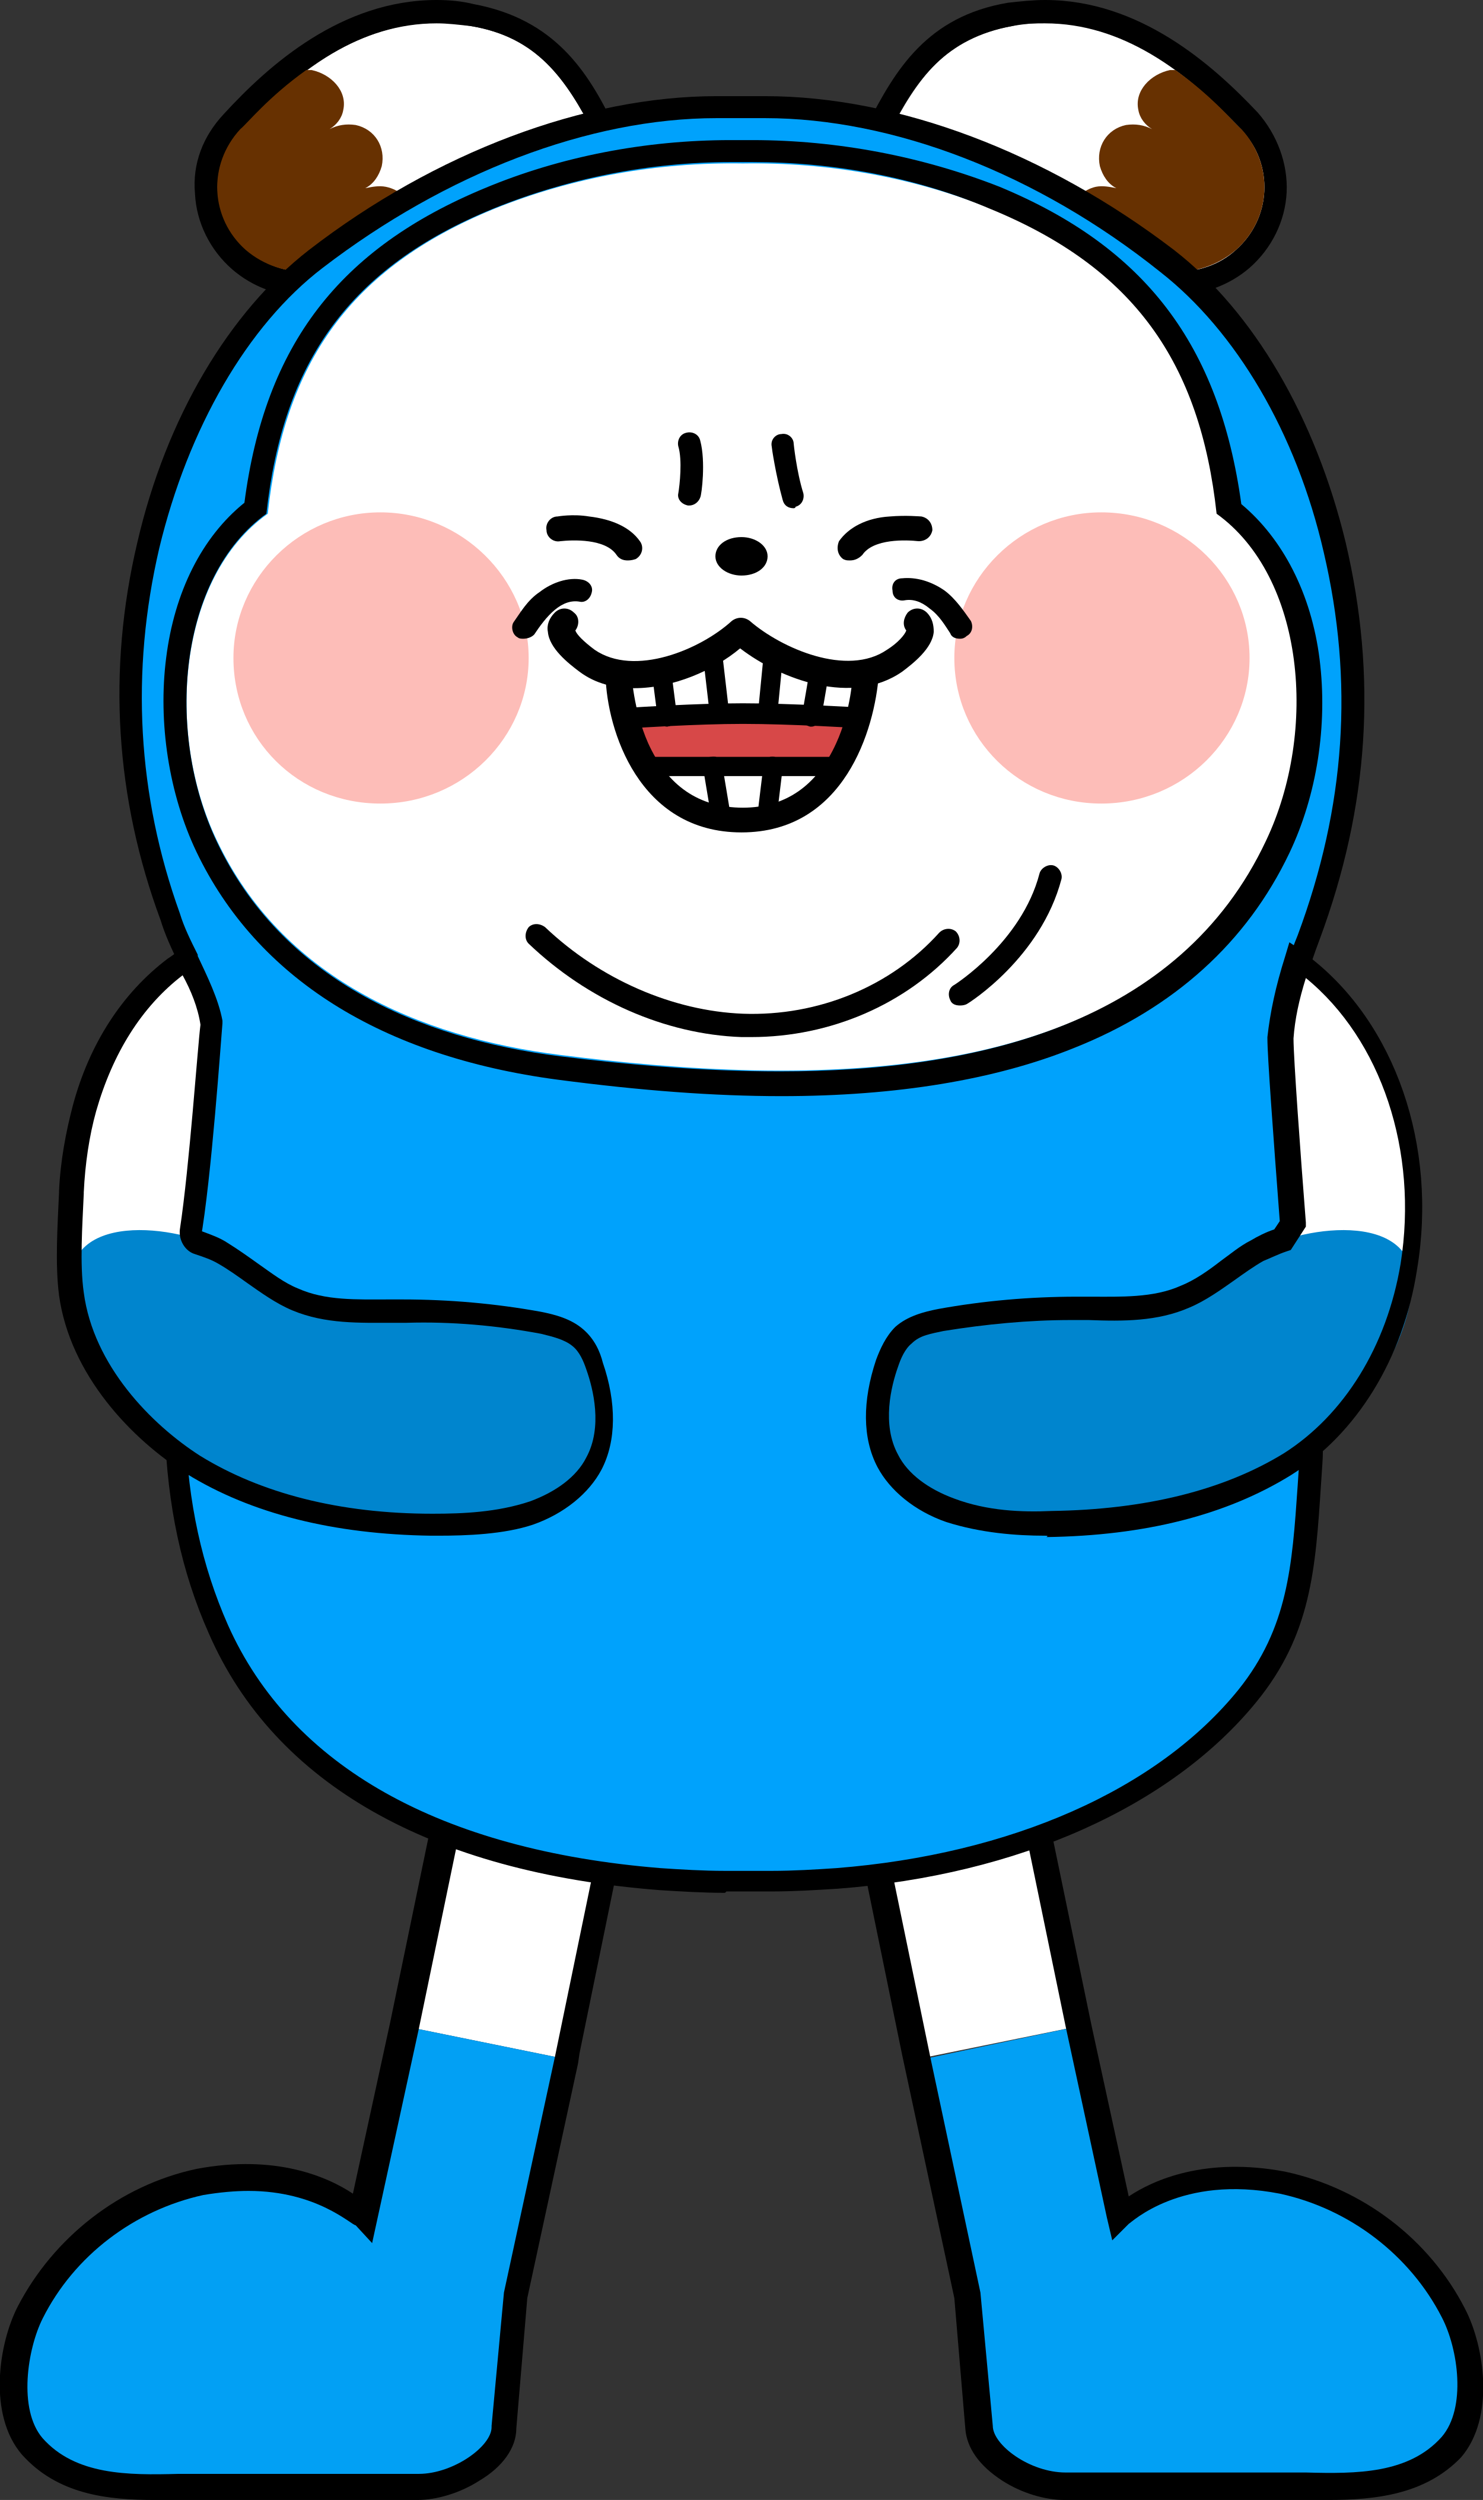 <?xml version="1.0" encoding="utf-8"?>
<!-- Generator: Adobe Illustrator 26.5.0, SVG Export Plug-In . SVG Version: 6.00 Build 0)  -->
<svg version="1.1" id="레이어_1" xmlns="http://www.w3.org/2000/svg" xmlns:xlink="http://www.w3.org/1999/xlink" x="0px"
	 y="0px" viewBox="0 0 108 182" style="enable-background:new 0 0 108 182;" xml:space="preserve">
<rect x="0" y="0" width="108" height="182" fill="#333333" stroke="none"/>
<g>
	<g>
		<g>
			<path style="fill:#FFFFFF;" d="M41.3,110.4c2.2,0.5,7.3,3.4,6.9,5.6l-7,33.9l-11.8-2.4l7-33.9C36.9,111.4,39.1,110,41.3,110.4"/>
		</g>
		<g>
			<path style="fill-rule:evenodd;clip-rule:evenodd;fill:#02A0F4;" d="M37.5,167.1l-0.8,9.6c0,2.4-3.8,4.3-6.2,4.3h-3h-13
				c-4.1,0-9.1,0.6-12.1-2.9c-2.1-2.4-1.5-7.1-0.2-9.7c2.4-4.8,7.1-8.3,12.4-9.5c0,0,0,0,0,0c7.9-1.5,11.8,2.5,11.8,2.5l3-13.9
				l11.8,2.4L37.5,167.1z"/>
		</g>
	</g>
	<path d="M11.3,182c-3.5,0-7.1-0.4-9.7-3.3c-2.5-2.9-1.7-8.1-0.3-10.8c2.6-5,7.4-8.8,13-10c5.8-1.1,9.6,0.6,11.4,1.8l2.7-12.4
		l7-33.8c0.3-1.3,1.1-2.5,2.2-3.2c1.1-0.7,2.5-1,3.8-0.7c2.2,0.4,8.3,3.5,7.6,6.7l-6.8,33.2l0,0l-0.1,0.7l-3.7,17.1l-0.8,9.5
		c0,1.4-1,2.8-2.7,3.8c-1.4,0.9-3.1,1.4-4.5,1.4h-16c-0.5,0-1,0-1.5,0C12.4,182,11.8,182,11.3,182z M18.1,159.5
		c-1,0-2.1,0.1-3.3,0.3c-5,1.1-9.4,4.4-11.7,9c-1.1,2.2-1.8,6.6,0,8.7c2.4,2.7,6.2,2.7,9.9,2.6c0.5,0,1,0,1.5,0h16
		c2.5,0,5.3-2,5.3-3.4l0-0.1l0.9-9.7l3.7-17.1l7-33.9c0.3-1.3-3.8-4-6.1-4.5c-0.8-0.2-1.7,0-2.4,0.5c-0.7,0.5-1.2,1.2-1.4,2l-7,33.8
		l-3.4,15.6l-1.2-1.3C25.6,162,23.1,159.5,18.1,159.5z"/>
</g>
<g>
	<g>
		<g>
			<path style="fill:#FFFFFF;" d="M66.7,110.4c-2.2,0.5-7.3,3.4-6.9,5.6l7,33.9l11.8-2.4l-7-33.9C71.1,111.4,68.9,110,66.7,110.4"/>
		</g>
		<g>
			<path style="fill-rule:evenodd;clip-rule:evenodd;fill:#02A0F4;" d="M70.5,167.1l0.8,9.6c0,2.4,3.8,4.3,6.2,4.3h3h13
				c4.1,0,9.1,0.6,12.1-2.9c2.1-2.4,1.5-7.1,0.2-9.7c-2.4-4.8-7.1-8.3-12.4-9.5c0,0,0,0,0,0c-7.9-1.5-11.8,2.5-11.8,2.5l-3-13.9
				L66.8,150L70.5,167.1z"/>
		</g>
	</g>
	<path d="M96.7,182c-0.6,0-1.1,0-1.7,0c-0.5,0-1,0-1.5,0h-16c-1.4,0-3.1-0.5-4.5-1.4c-1.7-1.1-2.6-2.4-2.7-3.8l-0.8-9.5l-3.8-17.7
		l0,0l-6.8-33.2c-0.7-3.2,5.5-6.3,7.6-6.7c2.8-0.6,5.5,1.2,6,4l7,33.8l2.7,12.4c1.8-1.2,5.6-2.9,11.4-1.8c5.6,1.2,10.5,4.9,13.1,10
		c1.4,2.7,2.2,7.9-0.3,10.8C103.8,181.6,100.2,182,96.7,182z M67.8,150l3.6,16.9l0.9,9.7c0,1.4,2.7,3.4,5.3,3.4h16c0.5,0,1,0,1.5,0
		c3.7,0.1,7.5,0.1,9.9-2.6c1.8-2.1,1.2-6.4,0-8.7c-2.3-4.5-6.7-7.9-11.8-9c-7.2-1.4-10.8,2.1-11,2.2l-1.2,1.2l-0.4-1.7l-3-13.9
		l-7-33.9c-0.4-1.7-2-2.8-3.8-2.5c-2.3,0.5-6.4,3.3-6.1,4.5L67.8,150z"/>
</g>
<g>
	<g>
		<path style="fill:#251814;" d="M55.5,8.8c0.1,0,0.2,0,0.2,0L55.5,8.8"/>
	</g>
</g>
<g>
	<g>
		<g>
			<g>
				
					<path style="fill-rule:evenodd;clip-rule:evenodd;fill:#FFFFFF;stroke:#251814;stroke-width:3.048;stroke-linecap:round;stroke-linejoin:round;stroke-miterlimit:10;" d="
					M54.1,79.6"/>
			</g>
		</g>
	</g>
</g>
<g>
	<g>
		<g>
			<g>
				<path style="fill:#FFFFFF;" d="M34.3,1.9c4.8,0.8,6.9,3.8,9,7.9c1.1,2.3,3.3,7.6-0.1,9.2c-3.7,1.8-5.5-3.6-7.3-5.2
					c-2.4-2.1-5.6,0.8-8.6,4c-2.5,2.6-6.6,2.8-9.3,0.5c-2.7-2.3-2.9-6.3-0.4-8.8C22.3,4.4,27.6,0.7,34.3,1.9z"/>
				<path d="M31.8,1.7c0.8,0,1.6,0.1,2.5,0.2c4.8,0.8,6.9,3.8,9,7.9c1.1,2.3,3.3,7.6-0.1,9.2c-0.5,0.2-1,0.3-1.4,0.3
					c-2.7,0-4.3-4.2-5.9-5.6c-0.6-0.5-1.2-0.7-1.8-0.7c-2.1,0-4.5,2.3-6.8,4.7c-1.3,1.4-3.1,2.1-4.9,2.1c-1.6,0-3.1-0.5-4.4-1.6
					c-2.7-2.3-2.9-6.3-0.4-8.8C21.7,5,26.3,1.7,31.8,1.7 M31.8,0L31.8,0c-6.9,0-12.2,4.7-15.5,8.3c-1.5,1.6-2.3,3.6-2.1,5.8
					c0.1,2.1,1.1,4.1,2.7,5.5c1.5,1.3,3.4,2,5.5,2c2.3,0,4.5-0.9,6.1-2.6c1.3-1.4,4-4.2,5.6-4.2c0.2,0,0.4,0,0.7,0.3
					c0.4,0.3,0.8,1,1.3,1.7c1.2,1.8,2.9,4.3,5.7,4.3c0.7,0,1.4-0.2,2.1-0.5c1.2-0.6,2-1.5,2.4-2.7c1-2.9-0.6-6.7-1.6-8.8
					c-1.9-3.9-4.3-7.7-10.2-8.8C33.7,0.1,32.8,0,31.8,0L31.8,0z"/>
			</g>
		</g>
		<g>
			<path style="fill:#673101;" d="M28.1,13.6c-0.5-0.1-1,0-1.5,0.1c0.6-0.3,1-0.9,1.2-1.6c0.3-1.4-0.5-2.7-1.9-3
				c-0.7-0.1-1.3,0-1.9,0.3c0.5-0.3,0.9-0.8,1-1.4c0.3-1.4-0.9-2.6-2.3-2.9c-0.1,0-0.3,0-0.4,0c-2.8,2-4.3,3.9-4.8,4.3
				c-2.4,2.6-2.2,6.5,0.4,8.8c2.7,2.3,6.8,2.1,9.3-0.5C28,17,29,16.2,30,15.4C29.8,14.5,29.1,13.8,28.1,13.6"/>
		</g>
	</g>
</g>
<g>
	<g>
		<g>
			<g>
				<path style="fill:#FFFFFF;" d="M73.7,1.9c-4.8,0.8-6.9,3.8-9,7.9c-1.1,2.3-3.3,7.6,0.1,9.2c3.7,1.8,5.5-3.6,7.3-5.2
					c2.4-2.1,5.6,0.8,8.6,4c2.5,2.6,6.6,2.8,9.3,0.5c2.7-2.3,2.9-6.3,0.4-8.8C85.7,4.4,80.4,0.7,73.7,1.9z"/>
				<path d="M76.1,1.7c5.6,0,10.2,3.4,14.3,7.7c2.4,2.6,2.2,6.5-0.4,8.8c-1.2,1.1-2.8,1.6-4.4,1.6c-1.8,0-3.6-0.7-4.9-2.1
					c-2.3-2.4-4.7-4.7-6.8-4.7c-0.6,0-1.2,0.2-1.8,0.7c-1.6,1.4-3.2,5.6-5.9,5.6c-0.4,0-0.9-0.1-1.4-0.3c-3.4-1.6-1.2-7-0.1-9.2
					c2-4.1,4.2-7,9-7.9C74.5,1.7,75.3,1.7,76.1,1.7 M76.1,0c-0.9,0-1.8,0.1-2.7,0.2c-5.9,1-8.2,4.9-10.2,8.8c-1,2-2.6,5.9-1.6,8.8
					c0.4,1.2,1.3,2.2,2.4,2.7c0.7,0.3,1.4,0.5,2.1,0.5c2.7,0,4.4-2.5,5.7-4.3c0.5-0.7,1-1.4,1.3-1.7c0.3-0.3,0.6-0.3,0.7-0.3
					c1.6,0,4.3,2.8,5.6,4.2c1.6,1.6,3.8,2.6,6.1,2.6c2,0,4-0.7,5.5-2c1.6-1.4,2.6-3.4,2.7-5.5c0.1-2.1-0.7-4.2-2.1-5.8
					C88.3,4.7,83,0,76.1,0L76.1,0z"/>
			</g>
		</g>
		<g>
			<path style="fill:#673101;" d="M79.8,13.6c0.5-0.1,1,0,1.5,0.1c-0.6-0.3-1-0.9-1.2-1.6c-0.3-1.4,0.5-2.7,1.9-3
				c0.7-0.1,1.3,0,1.9,0.3c-0.5-0.3-0.9-0.8-1-1.4c-0.3-1.4,0.9-2.6,2.3-2.9c0.1,0,0.3,0,0.4,0c2.8,2,4.3,3.9,4.8,4.3
				c2.4,2.6,2.2,6.5-0.4,8.8c-2.7,2.3-6.8,2.1-9.3-0.5C80,17,79,16.2,77.9,15.4C78.2,14.5,78.9,13.8,79.8,13.6"/>
		</g>
	</g>
</g>
<g>
	<g>
		<g>
			<g>
				<path style="fill:#00A2FC;" d="M52.8,136.9c-1.6,0-3.2-0.1-4.7-0.2c-16.3-1.3-27.4-7.6-32.1-18.2c-1.9-4.4-3-9.1-3.2-14.5
					c-0.1-4.1,0.2-8.7,1.1-14c0.7-4.4,1.5-14.4,1.6-15.8c-0.3-1.4-1-3-1.7-4.5c-0.5-1-1-2.1-1.3-3.1c-3.2-8.8-3.7-17.9-1.5-27.1
					c2.1-8.9,6.5-16.5,12.2-20.8c9.1-7,19.7-11,29.2-11h3.5c9.5,0,20.2,4,29.3,11c5.6,4.3,10.1,11.9,12.2,20.8
					c2.3,9.6,1.6,18.9-1.9,28.4c-0.8,2.2-1.7,4.8-1.9,7.5l0,0c0,1.4,0.5,8.2,0.9,14.2c0.3,4.6,0.7,8.9,0.8,11.3
					c0,0.5,0.1,1.2,0.2,1.8c0.1,1.2,0.3,2.6,0.2,3.7l-0.1,1.5c-0.4,5.9-0.7,10.6-4.5,15.3c-6.1,7.4-17,12.3-29.9,13.3
					c-1.5,0.1-3.2,0.2-4.8,0.2l-3.2,0L52.8,136.9z"/>
				<path d="M52.8,137.8L52.8,137.8c-1.6,0-3.2-0.1-4.8-0.2c-16.6-1.3-28-7.7-32.8-18.7c-2-4.5-3-9.3-3.2-14.8
					c-0.1-4.2,0.2-8.8,1.1-14.1c0.7-4.3,1.5-14.3,1.6-15.6c-0.3-1.3-1-2.8-1.7-4.2l0-0.1c-0.5-1-1-2.1-1.3-3.1
					C8.4,58.1,7.8,48.8,10,39.5c2.1-9.1,6.7-16.8,12.5-21.3C31.7,11.1,42.6,7,52.2,7h3.5c9.7,0,20.5,4.1,29.8,11.2
					c5.8,4.5,10.3,12.2,12.5,21.3c2.3,9.8,1.7,19.2-1.9,28.9c-0.8,2.1-1.6,4.7-1.9,7.3l0,0c0,1.4,0.5,8.4,0.9,14l0,0.4
					c0.3,4.4,0.7,8.6,0.8,10.9c0,0.5,0.1,1,0.2,1.6l0,0.1c0.2,1.2,0.3,2.6,0.2,3.9l-0.1,1.5c-0.4,6.1-0.7,10.9-4.7,15.8
					c-6.2,7.6-17.3,12.6-30.5,13.6c-1.6,0.1-3.2,0.2-4.9,0.2l-3.2,0L52.8,137.8z M52.2,8.6c-9.3,0-19.7,4-28.7,10.9
					c-5.5,4.2-9.8,11.7-11.9,20.4c-2.1,9-1.6,18,1.5,26.6c0.3,1,0.8,2,1.3,3l0,0.1c0.7,1.5,1.5,3.1,1.8,4.7l0,0.1l0,0.1
					c-0.1,1.1-0.8,11.3-1.6,15.8c-0.9,5.2-1.2,9.7-1.1,13.8c0.2,5.3,1.2,9.9,3.1,14.2c4.6,10.3,15.5,16.4,31.5,17.7
					c1.5,0.1,3.1,0.2,4.7,0.2l0.2,0l3.2,0c1.6,0,3.2-0.1,4.7-0.2c12.7-1,23.4-5.7,29.3-13c3.6-4.5,3.9-9,4.3-14.8l0.1-1.5
					c0.1-1.1-0.1-2.4-0.2-3.5l0-0.1c-0.1-0.6-0.2-1.2-0.2-1.7c-0.1-2.3-0.4-6.5-0.8-10.9l0-0.4c-0.5-6-1-12.8-0.9-14.2l0-0.1
					c0.3-2.8,1.1-5.5,2-7.7c3.5-9.4,4.1-18.5,1.9-27.9c-2-8.7-6.4-16.1-11.9-20.4C75.5,12.6,65,8.6,55.7,8.6H52.2z"/>
			</g>
		</g>
	</g>
</g>
<g>
	<path style="fill:#FFFFFF;" d="M95.2,70.3c-0.2-0.1-0.4-0.3-0.6-0.4c-0.6,1.8-1.1,3.7-1.3,5.7l0,0c0,1.4,0.5,8.2,0.9,14.2
		c0.2,2.9,0.4,5.7,0.6,8c0.7,1.1,1.7,2.3,3,2.3c2.3,0,4.1-1.9,4.6-5.7C103.6,85.9,102.3,75.9,95.2,70.3z"/>
	<path style="fill:#0085CE;" d="M91.6,91.1c-1.8,1-3.3,2.6-5.2,3.4c-2.5,1.1-5.2,0.9-7.9,0.8c-3.3,0-6.7,0.3-9.9,0.8
		c-1,0.2-2,0.4-2.7,1.1c-0.6,0.5-0.9,1.3-1.2,2.1c-0.8,2.3-1.1,5,0,7.1c0.9,1.7,2.7,2.9,4.5,3.6c2.3,0.9,4.9,1,7.4,1
		c6-0.1,12.2-1.2,17.3-4.4c4.3-2.7,8.2-7.3,8.9-12.5C103.6,88.1,95.1,89.1,91.6,91.1z"/>
	<path d="M76.1,111.8c-2.1,0-4.7-0.2-7.2-1c-2.3-0.8-4.1-2.3-5-4c-1.1-2.1-1.1-4.8-0.1-7.8c0.3-0.8,0.7-1.7,1.4-2.4
		c0.9-0.8,2.1-1.1,3.1-1.3c3.3-0.6,6.7-0.9,10.1-0.9c0.3,0,0.7,0,1,0c2.2,0,4.6,0.1,6.6-0.8c1-0.4,2-1.1,2.9-1.8
		c0.7-0.5,1.4-1.1,2.2-1.5c0.5-0.3,1.1-0.6,1.7-0.8l0.4-0.6c-0.5-6.6-0.9-12-0.9-13.3l0-0.1c0.2-1.8,0.6-3.7,1.3-5.9l0.3-1l0.9,0.6
		c0.2,0.2,0.4,0.3,0.6,0.5c6.2,4.8,9.3,13.7,7.8,22.7c-1,6.5-4.4,12-9.2,15c-4.7,2.9-10.6,4.4-17.8,4.5
		C76.4,111.8,76.2,111.8,76.1,111.8z M78,96.1c-3.1,0-6.2,0.3-9.3,0.8c-0.9,0.2-1.7,0.3-2.3,0.9c-0.5,0.4-0.8,1.1-1,1.7
		c-0.5,1.4-1.2,4.2,0,6.4c0.7,1.4,2.2,2.5,4.1,3.2c2.4,0.9,4.9,1,7.1,0.9c6.8-0.1,12.5-1.5,16.9-4.2c4.4-2.8,7.5-7.8,8.5-13.8l0,0
		c1.3-8.2-1.4-16.3-6.9-20.8c-0.5,1.6-0.8,3-0.9,4.4c0,1.4,0.5,8.3,0.9,13.4l0,0.3L94,91l-0.3,0.1c-0.6,0.2-1.2,0.5-1.7,0.7
		c-0.7,0.4-1.4,0.9-2.1,1.4c-1,0.7-2.1,1.5-3.3,2c-2.3,1-4.8,1-7.3,0.9c-0.3,0-0.7,0-1,0C78.3,96.1,78.1,96.1,78,96.1z"/>
</g>
<g>
	<path style="fill:#FFFFFF;" d="M13.9,90.1c0.7-4.4,1.5-14.4,1.6-15.8c-0.3-1.4-1-3-1.7-4.5c0,0,0-0.1-0.1-0.1
		c-0.3,0.2-0.6,0.4-0.9,0.6c-7.1,5.5-8.4,15.6-7.2,24c0.5,3.8,2.3,5.7,4.6,5.7c1.1,0,2.1-0.9,2.7-1.9C13.1,95.6,13.4,93,13.9,90.1z"
		/>
	<path style="fill:#0085CE;" d="M16.4,91.1c1.8,1,3.3,2.6,5.2,3.4c2.5,1.1,5.2,0.9,7.9,0.8c3.3,0,6.7,0.3,9.9,0.8
		c1,0.2,2,0.4,2.7,1.1c0.6,0.5,0.9,1.3,1.2,2.1c0.8,2.3,1.1,5,0,7.1c-0.9,1.7-2.7,2.9-4.5,3.6c-2.3,0.9-4.9,1-7.4,1
		c-6-0.1-12.2-1.2-17.3-4.4c-4.3-2.7-8.2-7.3-8.9-12.5C4.4,88.1,12.9,89.1,16.4,91.1z"/>
	<path d="M31.9,111.8c-0.2,0-0.3,0-0.5,0c-7.1-0.1-13.1-1.6-17.8-4.5c-4-2.5-8.5-7.2-9.3-13c-0.3-2.3-0.1-5.2,0-7.5l0-0.1
		c0.1-2.2,0.5-4.3,1-6.2c1.2-4.5,3.6-8.2,6.9-10.7c0.3-0.2,0.6-0.4,0.9-0.7l0.8-0.5l0.4,1c0.7,1.5,1.5,3.1,1.8,4.7l0,0.1l0,0.1
		c-0.1,1-0.8,10.3-1.5,15.1c0.8,0.3,1.4,0.5,2,0.9c0.8,0.5,1.5,1,2.2,1.5c1,0.7,1.9,1.4,2.9,1.8c2,0.9,4.3,0.8,6.6,0.8
		c0.3,0,0.7,0,1,0c3.4,0,6.8,0.3,10.1,0.9c1,0.2,2.2,0.5,3.1,1.3l0,0c0.8,0.7,1.2,1.6,1.4,2.4c1,2.9,1,5.7-0.1,7.8
		c-0.9,1.7-2.7,3.2-5,4C36.7,111.7,34,111.8,31.9,111.8z M13.3,71C13.3,71,13.3,71,13.3,71c-3,2.3-5.1,5.7-6.3,9.9
		c-0.5,1.8-0.8,3.8-0.9,5.9l0,0.1c-0.1,2.3-0.3,5.1,0,7.2c0.7,5.3,4.9,9.6,8.5,11.9c4.4,2.7,10.1,4.2,16.9,4.2
		c2.2,0,4.7-0.1,7.1-0.9c1.9-0.7,3.4-1.8,4.1-3.2c1.2-2.2,0.5-5,0-6.4c-0.2-0.6-0.5-1.3-1-1.7v0c-0.6-0.5-1.5-0.7-2.3-0.9
		c-3.2-0.6-6.5-0.9-9.8-0.8c-0.3,0-0.7,0-1,0c-2.4,0-4.9,0.1-7.3-0.9c-1.2-0.5-2.3-1.3-3.3-2c-0.7-0.5-1.4-1-2.1-1.4
		c-0.5-0.3-1.1-0.5-1.7-0.7c-0.7-0.2-1.2-1-1.1-1.8c0.7-4.6,1.3-13.4,1.5-14.9C14.4,73.3,13.9,72.1,13.3,71z"/>
</g>
<g>
	<g>
		<g>
			<path style="fill-rule:evenodd;clip-rule:evenodd;fill:#FFFFFF;" d="M88.7,37.4c-1.2-11-6-17.9-16.5-22.2
				c-5.7-2.3-11.9-3.4-18.1-3.3c-6.2-0.1-12.4,1-18.1,3.3c-10.5,4.3-15.3,11.2-16.5,22.2C13,42,12,53.3,15.8,61.2
				c4.7,9.9,14.6,14.3,25,15.6c17.3,2.2,42.7,3.1,51.6-15.6C96.1,53.3,95.1,42,88.7,37.4z"/>
			<path d="M54.8,11.8c5.9,0,11.9,1.1,17.3,3.4c10.5,4.3,15.3,11.2,16.5,22.2c6.4,4.6,7.4,15.8,3.6,23.8C85.9,74.6,71.1,78,56.8,78
				c-5.6,0-11.2-0.5-16-1.1c-10.4-1.3-20.3-5.7-25-15.6C12,53.3,13,42,19.4,37.4c1.2-11,6-17.9,16.5-22.2c5.4-2.2,11.4-3.4,17.3-3.4
				c0.3,0,0.5,0,0.8,0C54.3,11.8,54.6,11.8,54.8,11.8 M54.8,10.2c-0.3,0-0.5,0-0.8,0c-0.3,0-0.5,0-0.8,0c-6.2,0-12.4,1.2-17.9,3.5
				c-10.6,4.4-16,11.4-17.5,22.9c-3.1,2.5-5.1,6.5-5.7,11.3c-0.6,4.7,0.2,9.9,2.2,14.1c4.4,9.2,13.5,14.9,26.3,16.6
				c6.1,0.8,11.4,1.2,16.3,1.2c8.4,0,15.6-1.2,21.3-3.5c7.3-2.9,12.6-7.7,15.7-14.2c2-4.2,2.8-9.3,2.2-14.1
				c-0.6-4.8-2.7-8.8-5.7-11.3C88.8,25.1,83.4,18,72.8,13.6C67.2,11.4,61,10.2,54.8,10.2L54.8,10.2z"/>
		</g>
	</g>
	<g>
		<g>
			<path style="fill-rule:evenodd;clip-rule:evenodd;fill:#FDBDB8;" d="M38.5,47.9c0,5.8-4.8,10.6-10.8,10.6S17,53.8,17,47.9
				c0-5.8,4.8-10.6,10.7-10.6S38.5,42.1,38.5,47.9"/>
		</g>
		<g>
			<path style="fill-rule:evenodd;clip-rule:evenodd;fill:#FDBDB8;" d="M91,47.9c0,5.8-4.8,10.6-10.8,10.6
				c-5.9,0-10.7-4.7-10.7-10.6c0-5.8,4.8-10.6,10.7-10.6C86.2,37.3,91,42.1,91,47.9"/>
		</g>
	</g>
	<g>
		<path d="M54.7,75.5c-0.2,0-0.5,0-0.7,0c-5.6-0.2-11.2-2.7-15.5-6.8c-0.3-0.3-0.3-0.8,0-1.2c0.3-0.3,0.8-0.3,1.2,0
			c4,3.8,9.3,6.1,14.4,6.3c5.5,0.2,10.8-2,14.3-5.9c0.3-0.3,0.8-0.4,1.2-0.1c0.3,0.3,0.4,0.8,0.1,1.2C66,73.1,60.5,75.5,54.7,75.5z"
			/>
		<path d="M69.9,73.2c-0.3,0-0.6-0.1-0.7-0.4c-0.2-0.4-0.1-0.9,0.3-1.1l0,0c0,0,4.9-3.1,6.2-8.1c0.1-0.4,0.6-0.7,1-0.6
			c0.4,0.1,0.7,0.6,0.6,1c-1.5,5.7-6.7,9-6.9,9.1C70.2,73.2,70,73.2,69.9,73.2z"/>
	</g>
	<g>
		<path style="fill:#FFFFFF;" d="M45,49.1"/>
		<path style="fill:#D74848;" d="M45,49.1c0,0,0.4,10.6,9,10.6s9-10.6,9-10.6"/>
		<path style="fill:#FFFFFF;" d="M63.2,49.7l-9.1-3.1L45,49.7c0,0-0.3,2.3,1.9,2.3c2.2,0,7.2,0,7.2,0s5.1,0,7.2,0
			C63.5,52,63.2,49.7,63.2,49.7z"/>
		<path style="fill:#FFFFFF;" d="M47.4,55.8h13.4c0,0-1.8,3.8-6,3.8S47.4,55.8,47.4,55.8z"/>
		<g>
			<g>
				<g>
					<path style="fill-rule:evenodd;clip-rule:evenodd;" d="M55.9,40.5c0,0.8-0.8,1.4-1.9,1.4c-1,0-1.9-0.6-1.9-1.4
						c0-0.8,0.8-1.4,1.9-1.4C55,39.1,55.9,39.7,55.9,40.5"/>
				</g>
			</g>
			<g>
				<path d="M46.2,50.1c-1.4,0-2.8-0.3-4-1.2c-0.8-0.6-2.2-1.7-2.3-2.9c-0.1-0.5,0.1-1,0.5-1.4c0.4-0.4,1-0.4,1.4,0
					c0.4,0.3,0.4,0.9,0.1,1.3c0.1,0.3,0.6,0.8,1.4,1.4c2.9,2,7.7,0,10-2.1c0.4-0.3,0.9-0.3,1.3,0c2.3,2,7.1,4.1,10,2.1
					c0.8-0.5,1.3-1.1,1.4-1.4c-0.3-0.4-0.2-0.9,0.1-1.3c0.4-0.4,1-0.4,1.4,0c0.4,0.4,0.5,0.9,0.5,1.4c-0.1,1.2-1.5,2.3-2.3,2.9
					c-3.6,2.5-8.8,0.6-11.8-1.7C52,48.8,49,50.1,46.2,50.1z M66.2,46.1L66.2,46.1L66.2,46.1z"/>
			</g>
		</g>
		<path d="M54,60.6c-7.5,0-9.8-7.5-9.9-11.4c0-0.5,0.4-0.9,0.9-1c0.5,0,0.9,0.4,1,0.9l0,0c0,0,0.1,2.5,1.2,5
			c1.4,3.1,3.7,4.7,6.9,4.7c3.1,0,5.4-1.6,6.8-4.7c1.1-2.4,1.2-5,1.2-5c0-0.5,0.5-0.9,1-0.9c0.5,0,0.9,0.4,0.9,0.9
			C63.7,53.1,61.5,60.6,54,60.6z"/>
		<path d="M69.9,46.5c-0.3,0-0.6-0.1-0.7-0.4c-0.4-0.6-0.8-1.3-1.5-1.8c-0.6-0.5-1.2-0.7-1.8-0.6c-0.5,0.1-0.9-0.2-0.9-0.7
			c-0.1-0.5,0.2-0.9,0.7-0.9c1-0.1,2.1,0.2,3.1,0.9c0.8,0.6,1.4,1.5,1.9,2.2c0.2,0.4,0.1,0.9-0.3,1.1C70.2,46.5,70,46.5,69.9,46.5z"
			/>
		<path d="M38.1,46.5c-0.1,0-0.3,0-0.4-0.1c-0.4-0.2-0.5-0.8-0.3-1.1c0.5-0.7,1-1.6,1.9-2.2c0.9-0.7,2.1-1.1,3.1-0.9
			c0.5,0.1,0.8,0.5,0.7,0.9c-0.1,0.5-0.5,0.8-0.9,0.7c-0.6-0.1-1.2,0.1-1.8,0.6c-0.6,0.5-1.1,1.2-1.5,1.8
			C38.7,46.4,38.4,46.5,38.1,46.5z"/>
		<path d="M46.2,53c-0.4,0-0.7-0.3-0.7-0.7c0-0.4,0.3-0.7,0.7-0.8c0,0,4.5-0.3,7.9-0.3c3.5,0,8.3,0.3,8.4,0.3c0.4,0,0.7,0.4,0.7,0.8
			c0,0.4-0.4,0.7-0.8,0.7c0,0-4.8-0.3-8.3-0.3C50.7,52.7,46.3,53,46.2,53C46.2,53,46.2,53,46.2,53z"/>
		<path d="M48.6,52.9c-0.4,0-0.7-0.3-0.7-0.6l-0.4-3.1c0-0.4,0.2-0.8,0.6-0.8c0.4,0,0.8,0.2,0.8,0.6l0.4,3.1
			C49.3,52.5,49.1,52.8,48.6,52.9C48.6,52.9,48.6,52.9,48.6,52.9z"/>
		<path d="M52.4,52.7c-0.4,0-0.7-0.3-0.7-0.6l-0.5-4.3c0-0.4,0.2-0.8,0.6-0.8c0.4,0,0.8,0.2,0.8,0.6l0.5,4.3
			C53.1,52.3,52.9,52.7,52.4,52.7C52.4,52.7,52.4,52.7,52.4,52.7z"/>
		<path d="M55.9,52.7C55.8,52.7,55.8,52.7,55.9,52.7c-0.5,0-0.8-0.4-0.7-0.8l0.4-4.1c0-0.4,0.4-0.7,0.8-0.6c0.4,0,0.7,0.4,0.6,0.8
			l-0.4,4.1C56.5,52.5,56.2,52.7,55.9,52.7z"/>
		<path d="M59.1,52.9c0,0-0.1,0-0.1,0c-0.4-0.1-0.7-0.4-0.6-0.8l0.5-2.9c0.1-0.4,0.4-0.7,0.8-0.6c0.4,0.1,0.7,0.4,0.6,0.8l-0.5,2.9
			C59.7,52.6,59.4,52.9,59.1,52.9z"/>
		<path d="M60.8,56.5H47.4c-0.4,0-0.7-0.3-0.7-0.7s0.3-0.7,0.7-0.7h13.4c0.4,0,0.7,0.3,0.7,0.7S61.2,56.5,60.8,56.5z"/>
		<path d="M52.4,59.5c-0.3,0-0.6-0.2-0.7-0.6l-0.5-3c-0.1-0.4,0.2-0.8,0.6-0.8c0.4-0.1,0.8,0.2,0.8,0.6l0.5,3
			c0.1,0.4-0.2,0.8-0.6,0.8C52.5,59.5,52.4,59.5,52.4,59.5z"/>
		<path d="M55.9,59.8C55.8,59.8,55.8,59.8,55.9,59.8c-0.5-0.1-0.8-0.4-0.7-0.8l0.4-3.3c0.1-0.4,0.4-0.7,0.8-0.6
			c0.4,0.1,0.7,0.4,0.6,0.8l-0.4,3.3C56.5,59.5,56.2,59.8,55.9,59.8z"/>
		<path d="M57.8,37c-0.4,0-0.7-0.2-0.8-0.6c-0.5-1.8-0.8-3.8-0.8-3.9c-0.1-0.5,0.3-0.9,0.7-0.9c0.5-0.1,0.9,0.3,0.9,0.7
			c0,0,0.2,2,0.7,3.6c0.1,0.4-0.1,0.9-0.6,1C58,36.9,57.9,37,57.8,37z"/>
		<path d="M50.2,36.8c0,0-0.1,0-0.1,0c-0.5-0.1-0.8-0.5-0.7-0.9c0.1-0.6,0.3-2.4,0-3.4c-0.1-0.4,0.1-0.9,0.6-1
			c0.4-0.1,0.9,0.1,1,0.6c0.4,1.5,0.1,3.9,0,4.1C50.9,36.5,50.6,36.8,50.2,36.8z"/>
		<path d="M45.7,40.8c-0.3,0-0.6-0.1-0.8-0.4c-0.8-1.2-3.2-1.1-4.1-1c-0.5,0.1-1-0.3-1-0.8c-0.1-0.5,0.3-1,0.8-1c0,0,1.1-0.2,2.3,0
			c1.7,0.2,3,0.8,3.7,1.8c0.3,0.4,0.2,1-0.3,1.3C46,40.8,45.8,40.8,45.7,40.8z"/>
		<path d="M61.9,40.8c-0.2,0-0.3,0-0.5-0.1c-0.4-0.3-0.5-0.8-0.3-1.3c0.7-1,2-1.7,3.7-1.8c1.2-0.1,2.2,0,2.3,0
			c0.5,0.1,0.8,0.5,0.8,1c-0.1,0.5-0.5,0.8-1,0.8l0,0c-0.9-0.1-3.3-0.2-4.1,1C62.5,40.7,62.2,40.8,61.9,40.8z"/>
	</g>
</g>
</svg>
